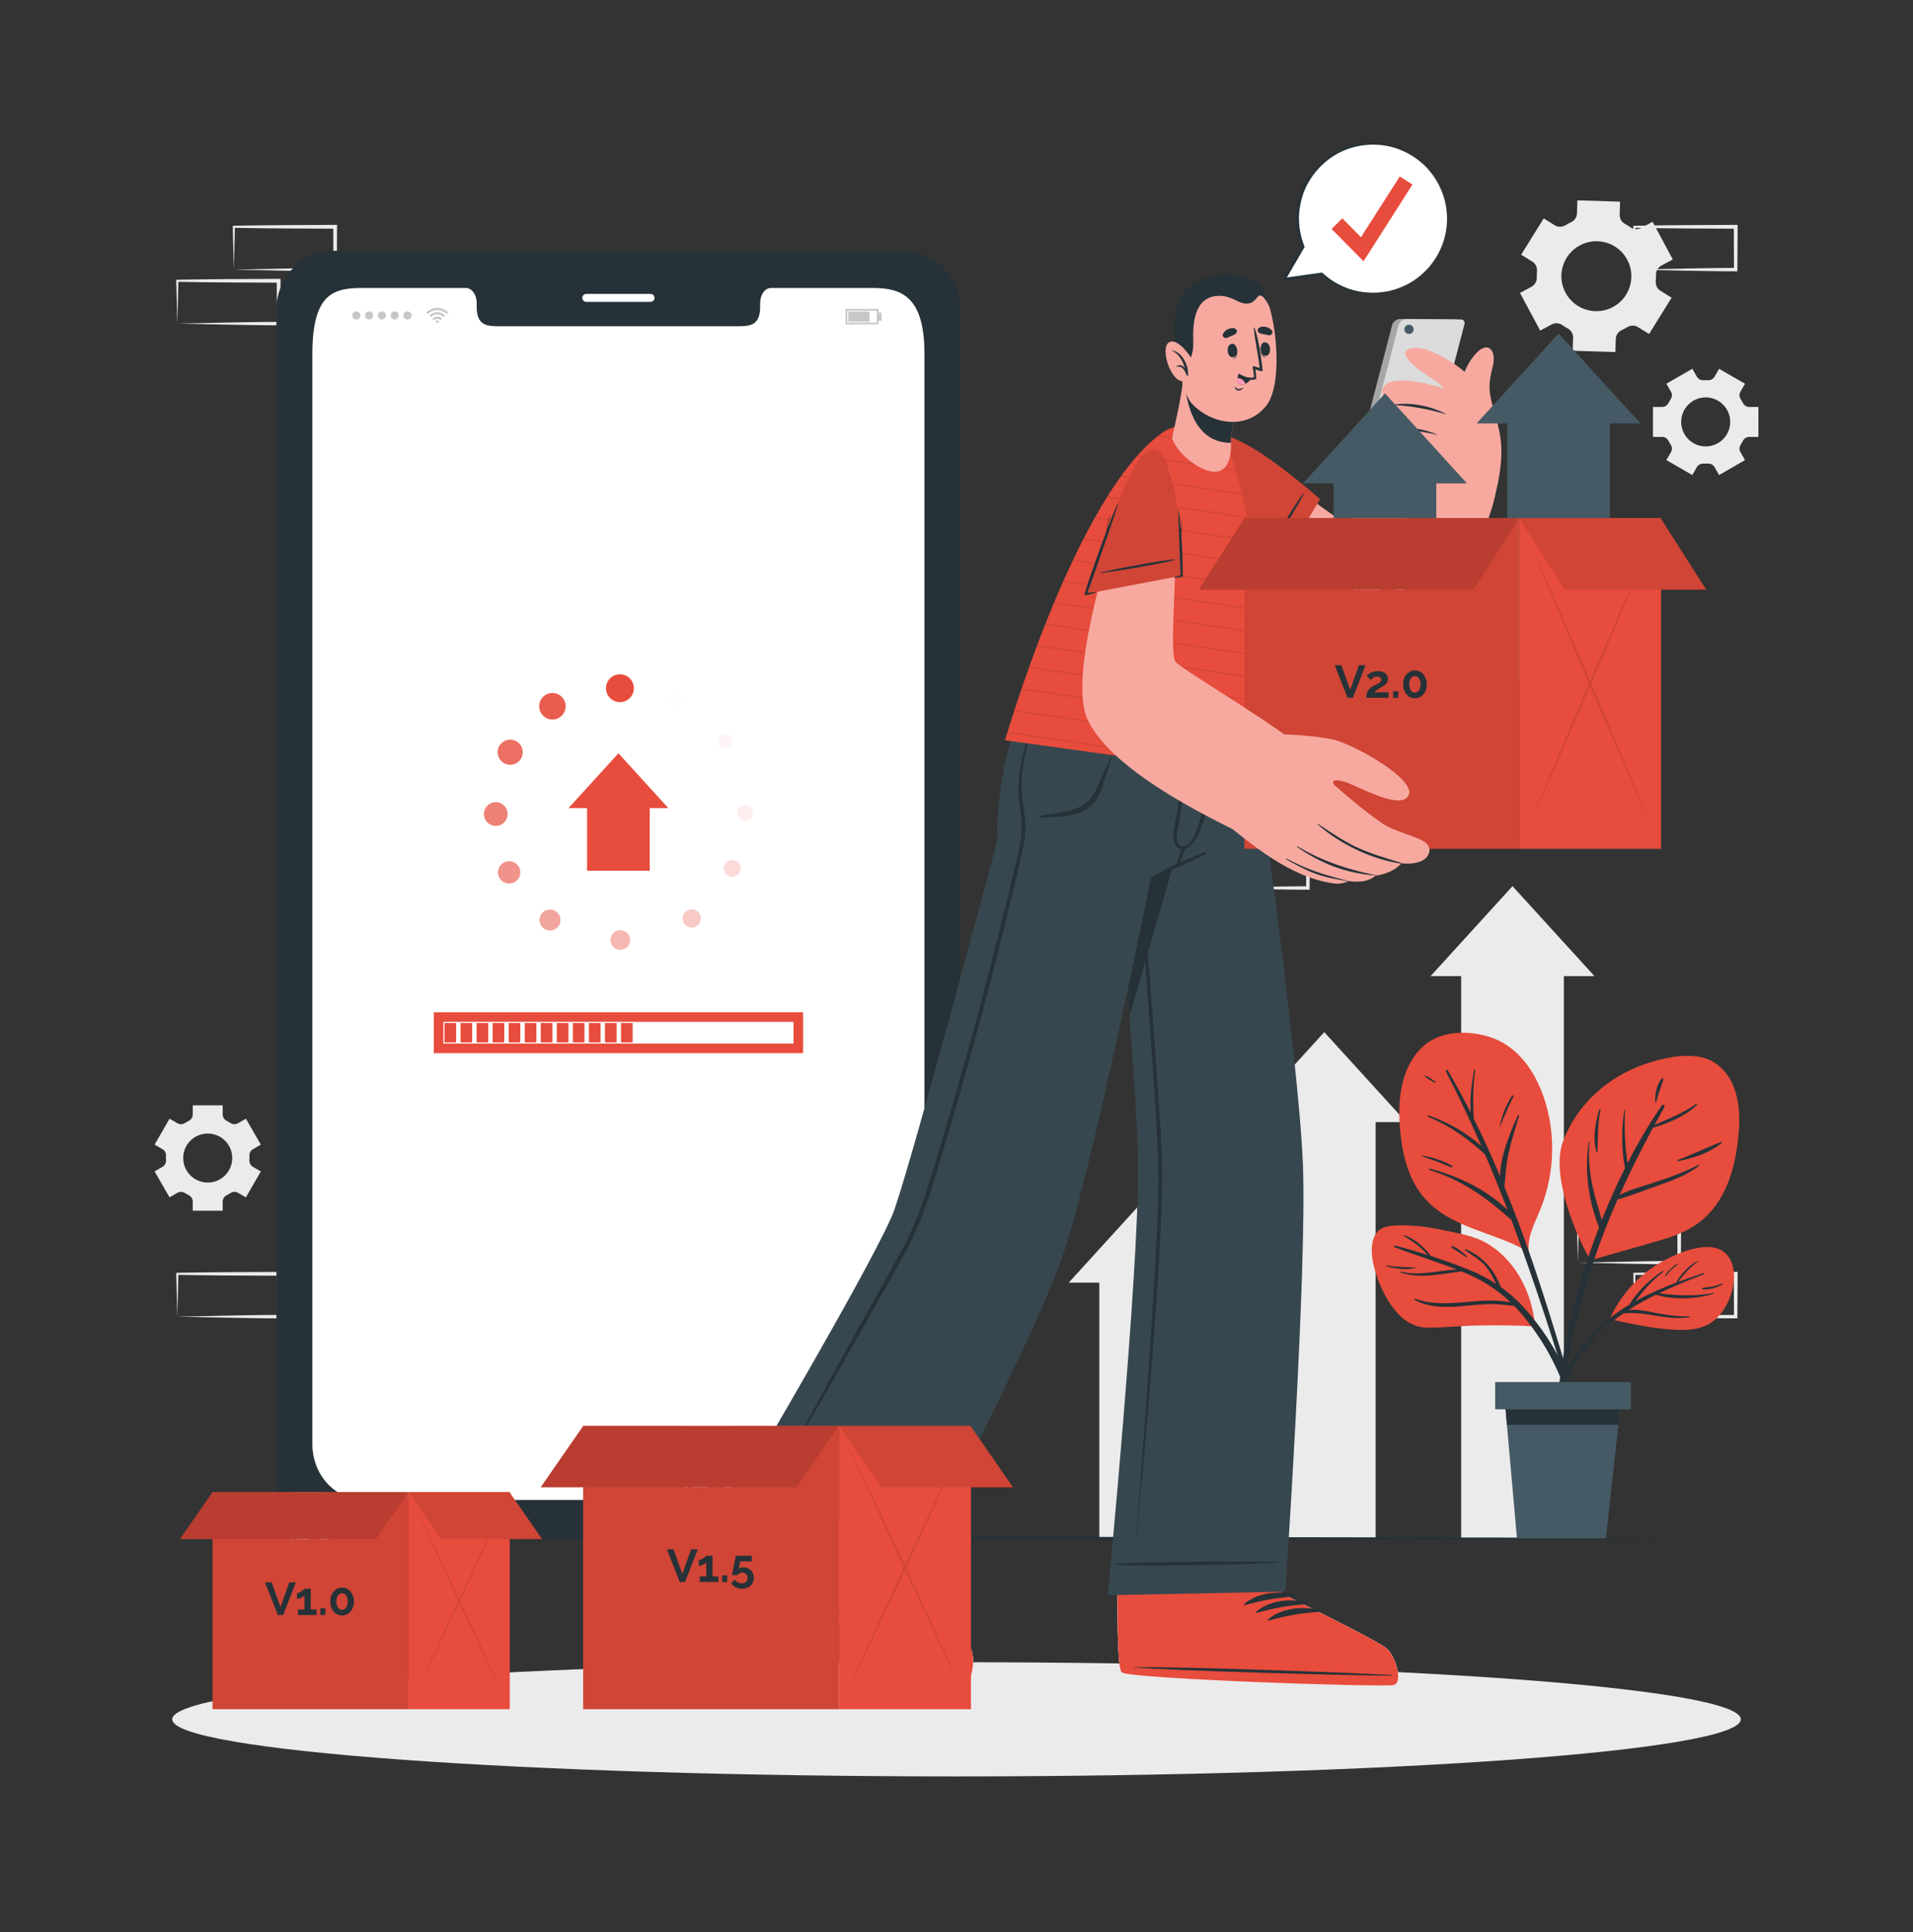 <svg width="100" height="101" viewBox="0 0 100 101" fill="none" xmlns="http://www.w3.org/2000/svg">
<rect x="0" y="0" width="100" height="101" fill="#333333" stroke="none"/>
<path d="M82.482 66.008L85.153 65.953L86.469 65.93C86.907 65.921 87.342 65.923 87.778 65.919L87.689 66.008L87.678 63.77L87.778 63.87L85.13 63.858C84.247 63.856 83.365 63.835 82.482 63.825L82.537 63.77C82.533 64.136 82.519 64.505 82.51 64.877L82.482 66.008ZM82.482 66.008L82.454 64.901C82.445 64.528 82.431 64.15 82.427 63.77L82.427 63.716L82.482 63.716C83.365 63.706 84.247 63.684 85.13 63.683L87.778 63.67L87.878 63.67L87.878 63.77L87.867 66.008L87.867 66.098L87.778 66.097C87.332 66.094 86.884 66.096 86.439 66.086L85.107 66.064L82.482 66.008Z" fill="#EBEBEB"/>
<path d="M85.436 68.831L88.107 68.775L89.423 68.752C89.861 68.743 90.296 68.745 90.732 68.741L90.643 68.831L90.632 66.593L90.732 66.692L88.084 66.68C87.201 66.679 86.319 66.657 85.436 66.647L85.491 66.592C85.487 66.959 85.474 67.327 85.465 67.7L85.436 68.831ZM85.436 68.831L85.408 67.723C85.399 67.35 85.385 66.972 85.382 66.593L85.381 66.539L85.436 66.538C86.319 66.528 87.201 66.506 88.084 66.505L90.732 66.493L90.832 66.492L90.832 66.593L90.821 68.831L90.821 68.92L90.732 68.92C90.286 68.916 89.838 68.918 89.393 68.909L88.061 68.886L85.436 68.831Z" fill="#EBEBEB"/>
<path d="M57.175 46.422L59.846 46.367L61.162 46.344C61.6 46.335 62.035 46.337 62.471 46.333L62.382 46.422L62.371 44.184L62.471 44.284L59.823 44.272C58.941 44.271 58.058 44.249 57.175 44.239L57.23 44.184C57.226 44.55 57.213 44.919 57.204 45.291L57.175 46.422ZM57.175 46.422L57.147 45.315C57.138 44.942 57.124 44.564 57.121 44.184L57.12 44.13L57.175 44.13C58.058 44.12 58.941 44.098 59.823 44.097L62.471 44.084L62.572 44.084L62.571 44.184L62.56 46.422L62.56 46.512L62.471 46.511C62.025 46.508 61.578 46.51 61.132 46.5L59.8 46.478L57.175 46.422Z" fill="#EBEBEB"/>
<path d="M60.129 49.245L62.8 49.189L64.116 49.166C64.554 49.157 64.989 49.159 65.425 49.156L65.336 49.245L65.325 47.007L65.425 47.106L62.777 47.094C61.895 47.093 61.012 47.071 60.129 47.061L60.184 47.007C60.18 47.373 60.167 47.741 60.158 48.114L60.129 49.245ZM60.129 49.245L60.101 48.138C60.092 47.764 60.079 47.386 60.075 47.007L60.074 46.953L60.129 46.952C61.012 46.942 61.895 46.92 62.777 46.919L65.425 46.907L65.526 46.906L65.525 47.007L65.515 49.245L65.514 49.334L65.425 49.334C64.979 49.33 64.532 49.332 64.086 49.323L62.754 49.3L60.129 49.245Z" fill="#EBEBEB"/>
<path d="M63.073 46.422L65.744 46.367L67.06 46.344C67.497 46.335 67.933 46.337 68.369 46.333L68.28 46.422L68.269 44.184L68.369 44.284L65.721 44.272C64.838 44.271 63.955 44.249 63.073 44.239L63.127 44.184C63.124 44.55 63.11 44.919 63.101 45.291L63.073 46.422ZM63.073 46.422L63.044 45.315C63.035 44.942 63.022 44.564 63.018 44.184L63.018 44.13L63.073 44.13C63.955 44.12 64.838 44.098 65.721 44.097L68.369 44.084L68.469 44.084L68.469 44.184L68.458 46.422L68.458 46.512L68.369 46.511C67.922 46.508 67.475 46.51 67.03 46.5L65.698 46.478L63.073 46.422Z" fill="#EBEBEB"/>
<path d="M9.269 68.831L11.94 68.775L13.256 68.752C13.694 68.743 14.129 68.745 14.565 68.741L14.476 68.831L14.465 66.593L14.565 66.692L11.917 66.68C11.034 66.679 10.152 66.657 9.269 66.647L9.324 66.592C9.32 66.959 9.306 67.327 9.297 67.7L9.269 68.831ZM9.269 68.831L9.241 67.723C9.232 67.35 9.218 66.972 9.214 66.593L9.214 66.539L9.269 66.538C10.152 66.528 11.034 66.506 11.917 66.505L14.565 66.493L14.665 66.492L14.665 66.593L14.654 68.831L14.654 68.92L14.565 68.92C14.119 68.916 13.671 68.918 13.226 68.909L11.894 68.886L9.269 68.831Z" fill="#EBEBEB"/>
<path d="M12.223 14.094L14.894 14.039L16.21 14.016C16.648 14.007 17.083 14.009 17.519 14.005L17.43 14.094L17.419 11.856L17.519 11.956L14.871 11.944C13.989 11.943 13.106 11.921 12.223 11.911L12.278 11.856C12.274 12.222 12.261 12.591 12.252 12.963L12.223 14.094ZM12.223 14.094L12.195 12.987C12.186 12.614 12.172 12.236 12.169 11.856L12.168 11.802L12.223 11.802C13.106 11.791 13.989 11.77 14.871 11.769L17.519 11.756L17.62 11.756L17.619 11.856L17.608 14.094L17.608 14.184L17.519 14.183C17.073 14.18 16.625 14.182 16.18 14.172L14.848 14.15L12.223 14.094Z" fill="#EBEBEB"/>
<path d="M9.269 16.916L11.94 16.861L13.256 16.838C13.694 16.829 14.129 16.831 14.565 16.827L14.476 16.916L14.465 14.678L14.565 14.778L11.917 14.766C11.034 14.765 10.152 14.743 9.269 14.733L9.324 14.678C9.32 15.044 9.306 15.413 9.297 15.786L9.269 16.916ZM9.269 16.916L9.241 15.809C9.232 15.436 9.218 15.058 9.214 14.678L9.214 14.624L9.269 14.624C10.152 14.614 11.034 14.592 11.917 14.591L14.565 14.579L14.665 14.578L14.665 14.678L14.654 16.916L14.654 17.006L14.565 17.006C14.119 17.002 13.671 17.004 13.226 16.995L11.894 16.972L9.269 16.916Z" fill="#EBEBEB"/>
<path d="M85.436 14.094L88.107 14.039L89.423 14.016C89.861 14.007 90.296 14.009 90.732 14.005L90.643 14.094L90.632 11.856L90.732 11.956L88.084 11.944C87.201 11.943 86.319 11.921 85.436 11.911L85.491 11.856C85.487 12.222 85.474 12.591 85.465 12.963L85.436 14.094ZM85.436 14.094L85.408 12.987C85.399 12.614 85.385 12.236 85.382 11.856L85.381 11.802L85.436 11.802C86.319 11.791 87.201 11.77 88.084 11.769L90.732 11.756L90.832 11.756L90.832 11.856L90.821 14.094L90.821 14.184L90.732 14.183C90.286 14.18 89.838 14.182 89.393 14.172L88.061 14.15L85.436 14.094Z" fill="#EBEBEB"/>
<path d="M80.695 11.418L79.517 13.315L80.099 13.675C80.27 13.781 80.362 13.975 80.345 14.175C80.336 14.286 80.332 14.397 80.335 14.509C80.339 14.709 80.234 14.896 80.058 14.991L79.455 15.313L80.511 17.282L81.113 16.959C81.29 16.864 81.504 16.881 81.668 16.995C81.76 17.059 81.854 17.118 81.952 17.171C82.128 17.267 82.238 17.452 82.232 17.652L82.21 18.336L84.442 18.405L84.463 17.72C84.469 17.518 84.592 17.343 84.774 17.258C84.823 17.234 84.873 17.209 84.921 17.183C84.969 17.157 85.017 17.13 85.064 17.102C85.235 16.998 85.448 16.992 85.618 17.098L86.204 17.46L87.381 15.563L86.799 15.201C86.628 15.095 86.535 14.902 86.552 14.701C86.562 14.591 86.566 14.48 86.564 14.369C86.559 14.169 86.664 13.982 86.841 13.887L87.443 13.564L86.387 11.595L85.785 11.919C85.608 12.013 85.395 11.998 85.231 11.883C85.139 11.82 85.045 11.761 84.948 11.709C84.771 11.612 84.661 11.428 84.667 11.227L84.688 10.542L82.456 10.473L82.435 11.158C82.428 11.358 82.305 11.533 82.124 11.618C82.075 11.642 82.025 11.667 81.976 11.693C81.928 11.719 81.88 11.746 81.833 11.774C81.661 11.878 81.447 11.884 81.276 11.778L80.695 11.418ZM82.585 12.827C83.475 12.35 84.583 12.684 85.06 13.574C85.537 14.464 85.204 15.574 84.314 16.051C83.424 16.529 82.313 16.194 81.836 15.303C81.358 14.413 81.695 13.305 82.585 12.827Z" fill="#EBEBEB"/>
<path d="M88.464 19.279L87.108 20.061L87.348 20.476C87.419 20.598 87.412 20.748 87.335 20.866C87.292 20.931 87.253 20.999 87.218 21.069C87.154 21.194 87.028 21.274 86.887 21.274H86.408V22.839H86.887C87.028 22.839 87.154 22.92 87.218 23.045C87.253 23.115 87.292 23.183 87.335 23.248C87.412 23.366 87.418 23.516 87.348 23.638L87.108 24.052L88.464 24.834L88.703 24.418C88.774 24.296 88.908 24.229 89.049 24.236C89.087 24.238 89.125 24.238 89.164 24.238C89.202 24.238 89.241 24.238 89.279 24.236C89.419 24.229 89.553 24.295 89.623 24.417L89.864 24.834L91.219 24.052L90.979 23.637C90.909 23.515 90.916 23.364 90.993 23.247C91.035 23.182 91.074 23.114 91.11 23.045C91.174 22.92 91.3 22.84 91.44 22.84H91.919V21.275H91.44C91.3 21.275 91.174 21.194 91.11 21.069C91.074 21 91.035 20.933 90.993 20.868C90.916 20.75 90.909 20.6 90.979 20.477L91.219 20.062L89.864 19.28L89.624 19.696C89.554 19.817 89.42 19.884 89.28 19.877C89.242 19.875 89.203 19.874 89.164 19.874C89.125 19.874 89.087 19.875 89.049 19.877C88.908 19.884 88.774 19.817 88.703 19.695L88.464 19.279ZM89.164 20.775C89.872 20.775 90.445 21.349 90.445 22.056C90.445 22.764 89.872 23.338 89.164 23.338C88.456 23.338 87.882 22.764 87.882 22.056C87.882 21.349 88.456 20.775 89.164 20.775Z" fill="#EBEBEB"/>
<path d="M8.081 61.239L8.863 62.594L9.278 62.354C9.4 62.284 9.55 62.291 9.668 62.368C9.733 62.41 9.801 62.449 9.87 62.485C9.996 62.548 10.076 62.675 10.076 62.815V63.294H11.641V62.815C11.641 62.675 11.722 62.548 11.847 62.485C11.917 62.449 11.985 62.41 12.05 62.368C12.168 62.291 12.318 62.284 12.44 62.354L12.854 62.594L13.636 61.239L13.22 60.999C13.098 60.929 13.03 60.795 13.037 60.654C13.04 60.616 13.04 60.577 13.04 60.539C13.04 60.5 13.04 60.462 13.037 60.424C13.03 60.283 13.097 60.15 13.219 60.08L13.636 59.838L12.854 58.483L12.438 58.723C12.316 58.793 12.166 58.786 12.048 58.709C11.983 58.667 11.916 58.628 11.847 58.593C11.722 58.529 11.641 58.402 11.641 58.262V57.783H10.076V58.262C10.076 58.403 9.996 58.529 9.871 58.593C9.801 58.628 9.734 58.667 9.669 58.709C9.551 58.786 9.401 58.793 9.279 58.723L8.863 58.483L8.081 59.838L8.497 60.078C8.619 60.149 8.686 60.282 8.678 60.423C8.676 60.461 8.676 60.5 8.676 60.539C8.676 60.577 8.677 60.616 8.678 60.654C8.686 60.795 8.618 60.929 8.496 60.999L8.081 61.239ZM9.577 60.539C9.577 59.831 10.15 59.258 10.858 59.258C11.566 59.258 12.14 59.831 12.14 60.539C12.14 61.247 11.566 61.821 10.858 61.821C10.15 61.821 9.577 61.246 9.577 60.539Z" fill="#EBEBEB"/>
<path d="M73.509 58.661H71.908V80.42H66.538V58.661H64.94L69.225 53.957L73.509 58.661Z" fill="#EBEBEB"/>
<path d="M83.35 51.03H81.749V80.419H76.379V51.03H74.781L79.065 46.326L83.35 51.03Z" fill="#EBEBEB"/>
<path d="M64.436 67.052H62.835V80.419H57.465V67.052H55.867L60.152 62.348L64.436 67.052Z" fill="#EBEBEB"/>
<path d="M50 92.866C72.643 92.866 90.998 91.53 90.998 89.881C90.998 88.233 72.643 86.897 50 86.897C27.358 86.897 9.002 88.233 9.002 89.881C9.002 91.53 27.358 92.866 50 92.866Z" fill="#EBEBEB"/>
<path d="M8.058 80.434L18.543 80.385L29.029 80.368L50 80.334L70.971 80.367L81.457 80.385L91.942 80.434L81.457 80.483L70.971 80.5L50 80.534L29.029 80.5L18.543 80.482L8.058 80.434Z" fill="#263238"/>
<path d="M47.194 13.113H17.458C15.798 13.113 14.45 14.484 14.45 16.177V77.392C14.45 79.083 15.798 80.457 17.458 80.457H47.194C48.856 80.457 50.205 79.083 50.205 77.392V16.177C50.205 14.483 48.856 13.113 47.194 13.113ZM48.325 75.5C48.325 77.111 47.118 78.414 45.63 78.414H19.027C17.535 78.414 16.329 77.111 16.329 75.5V18.497C16.329 15.215 17.535 15.055 19.027 15.055H24.355C24.665 15.055 24.918 15.407 24.918 15.843V16.031C24.918 17.053 25.477 17.057 26.165 17.057H38.489C39.182 17.057 39.736 17.053 39.736 16.031V15.843C39.736 15.407 39.986 15.055 40.3 15.055H45.63C47.118 15.055 48.325 15.491 48.325 18.497V75.5Z" fill="#263238"/>
<path d="M34.008 15.78H30.646C30.531 15.78 30.439 15.687 30.439 15.573C30.439 15.458 30.532 15.365 30.646 15.365H34.008C34.122 15.365 34.215 15.458 34.215 15.573C34.215 15.687 34.122 15.78 34.008 15.78Z" fill="white"/>
<path d="M48.325 18.497V75.499C48.325 77.111 47.119 78.414 45.631 78.414H19.027C17.536 78.414 16.329 77.111 16.329 75.499V18.497C16.329 15.215 17.536 15.055 19.027 15.055H24.355C24.665 15.055 24.918 15.406 24.918 15.843V16.031C24.918 17.053 25.478 17.056 26.166 17.056H38.489C39.182 17.056 39.736 17.053 39.736 16.031V15.843C39.736 15.406 39.986 15.055 40.301 15.055H45.631C47.119 15.055 48.325 15.491 48.325 18.497Z" fill="white"/>
<path d="M23.436 16.335C23.418 16.352 23.401 16.369 23.384 16.386C23.374 16.396 23.365 16.406 23.355 16.416C23.217 16.281 23.052 16.21 22.859 16.21C22.666 16.21 22.502 16.281 22.362 16.416C22.353 16.407 22.344 16.397 22.335 16.387C22.318 16.37 22.301 16.353 22.284 16.336C22.283 16.336 22.283 16.335 22.282 16.335C22.282 16.335 22.282 16.334 22.282 16.334C22.283 16.333 22.285 16.332 22.286 16.331C22.308 16.312 22.329 16.292 22.351 16.273C22.397 16.235 22.448 16.204 22.502 16.177C22.565 16.146 22.632 16.123 22.701 16.11C22.734 16.104 22.768 16.101 22.801 16.097C22.812 16.096 22.886 16.096 22.888 16.096C22.911 16.097 22.934 16.098 22.956 16.101C23.019 16.108 23.08 16.123 23.139 16.145C23.182 16.16 23.224 16.18 23.263 16.203C23.305 16.227 23.345 16.254 23.381 16.285C23.4 16.301 23.418 16.318 23.436 16.334C23.436 16.334 23.436 16.335 23.436 16.335Z" fill="#C7C7C7"/>
<path d="M22.526 16.577C22.498 16.55 22.472 16.524 22.444 16.497C22.537 16.405 22.646 16.348 22.775 16.33C22.968 16.304 23.133 16.363 23.273 16.495C23.245 16.523 23.219 16.549 23.192 16.577C23.099 16.487 22.988 16.439 22.859 16.439C22.729 16.439 22.618 16.487 22.526 16.577Z" fill="#C7C7C7"/>
<path d="M23.11 16.658C23.084 16.684 23.057 16.711 23.029 16.738C22.983 16.693 22.926 16.668 22.859 16.668C22.792 16.668 22.735 16.693 22.688 16.739C22.661 16.712 22.634 16.685 22.607 16.658C22.736 16.523 22.968 16.512 23.11 16.658Z" fill="#C7C7C7"/>
<path d="M22.931 16.813C22.931 16.854 22.899 16.886 22.858 16.886C22.818 16.886 22.785 16.854 22.785 16.813C22.785 16.773 22.818 16.74 22.858 16.74C22.899 16.74 22.931 16.773 22.931 16.813Z" fill="#C7C7C7"/>
<path d="M18.415 16.491C18.415 16.374 18.51 16.279 18.627 16.279C18.744 16.279 18.839 16.374 18.839 16.491C18.839 16.608 18.744 16.703 18.627 16.703C18.51 16.703 18.415 16.608 18.415 16.491Z" fill="#C7C7C7"/>
<path d="M19.083 16.491C19.083 16.374 19.178 16.279 19.295 16.279C19.412 16.279 19.507 16.374 19.507 16.491C19.507 16.608 19.412 16.703 19.295 16.703C19.178 16.703 19.083 16.608 19.083 16.491Z" fill="#C7C7C7"/>
<path d="M19.963 16.703C20.08 16.703 20.175 16.608 20.175 16.491C20.175 16.374 20.08 16.279 19.963 16.279C19.846 16.279 19.751 16.374 19.751 16.491C19.751 16.608 19.846 16.703 19.963 16.703Z" fill="#C7C7C7"/>
<path d="M20.419 16.491C20.419 16.374 20.514 16.279 20.631 16.279C20.748 16.279 20.843 16.374 20.843 16.491C20.843 16.608 20.748 16.703 20.631 16.703C20.514 16.703 20.419 16.608 20.419 16.491Z" fill="#C7C7C7"/>
<path d="M21.087 16.491C21.087 16.374 21.182 16.279 21.299 16.279C21.416 16.279 21.511 16.374 21.511 16.491C21.511 16.608 21.416 16.703 21.299 16.703C21.182 16.703 21.087 16.608 21.087 16.491Z" fill="#C7C7C7"/>
<path d="M45.926 16.954H44.197V16.152H45.926V16.954ZM44.288 16.864H45.836V16.243H44.288V16.864Z" fill="#C7C7C7"/>
<path d="M45.455 16.289H44.342V16.817H45.455V16.289Z" fill="#C7C7C7"/>
<path d="M46.079 16.34H45.926V16.768H46.079V16.34Z" fill="#C7C7C7"/>
<path d="M32.406 36.706C32.808 36.706 33.134 36.38 33.134 35.978C33.134 35.576 32.808 35.25 32.406 35.25C32.004 35.25 31.678 35.576 31.678 35.978C31.678 36.38 32.004 36.706 32.406 36.706Z" fill="#E74C3C"/>
<path opacity="0.9" d="M28.185 36.921C28.185 37.303 28.495 37.614 28.877 37.614C29.26 37.614 29.57 37.303 29.57 36.921C29.57 36.539 29.26 36.228 28.877 36.228C28.495 36.228 28.185 36.539 28.185 36.921Z" fill="#E74C3C"/>
<path opacity="0.8" d="M26.014 39.325C26.014 39.688 26.308 39.982 26.671 39.982C27.033 39.982 27.327 39.688 27.327 39.325C27.327 38.962 27.033 38.668 26.671 38.668C26.308 38.668 26.014 38.962 26.014 39.325Z" fill="#E74C3C"/>
<path opacity="0.7" d="M25.916 43.178C26.259 43.178 26.537 42.9 26.537 42.556C26.537 42.214 26.259 41.935 25.916 41.935C25.573 41.935 25.295 42.214 25.295 42.556C25.295 42.9 25.573 43.178 25.916 43.178Z" fill="#E74C3C"/>
<path opacity="0.6" d="M26.029 45.605C26.029 45.928 26.291 46.19 26.614 46.19C26.938 46.19 27.2 45.928 27.2 45.605C27.2 45.282 26.938 45.02 26.614 45.02C26.291 45.02 26.029 45.282 26.029 45.605Z" fill="#E74C3C"/>
<path opacity="0.5" d="M28.202 48.096C28.202 48.4 28.448 48.646 28.752 48.646C29.055 48.646 29.301 48.4 29.301 48.096C29.301 47.793 29.055 47.547 28.752 47.547C28.448 47.547 28.202 47.793 28.202 48.096Z" fill="#E74C3C"/>
<path opacity="0.4" d="M31.915 49.141C31.915 49.424 32.145 49.654 32.429 49.654C32.712 49.654 32.942 49.424 32.942 49.141C32.942 48.857 32.712 48.627 32.429 48.627C32.145 48.627 31.915 48.857 31.915 49.141Z" fill="#E74C3C"/>
<path opacity="0.3" d="M35.676 48.017C35.676 48.281 35.89 48.495 36.154 48.495C36.417 48.495 36.631 48.281 36.631 48.017C36.631 47.753 36.417 47.539 36.154 47.539C35.89 47.539 35.676 47.753 35.676 48.017Z" fill="#E74C3C"/>
<path opacity="0.2" d="M37.833 45.401C37.833 45.645 38.031 45.843 38.275 45.843C38.519 45.843 38.717 45.645 38.717 45.401C38.717 45.157 38.519 44.959 38.275 44.959C38.031 44.959 37.833 45.157 37.833 45.401Z" fill="#E74C3C"/>
<path opacity="0.1" d="M38.548 42.49C38.548 42.715 38.73 42.896 38.954 42.896C39.178 42.896 39.36 42.714 39.36 42.49C39.36 42.266 39.178 42.084 38.954 42.084C38.73 42.084 38.548 42.266 38.548 42.49Z" fill="#E74C3C"/>
<path opacity="0.05" d="M37.532 38.744C37.532 38.948 37.698 39.114 37.903 39.114C38.107 39.114 38.273 38.948 38.273 38.744C38.273 38.539 38.107 38.373 37.903 38.373C37.698 38.373 37.532 38.539 37.532 38.744Z" fill="#E74C3C"/>
<path opacity="0.01" d="M35.382 36.97C35.567 36.97 35.717 36.821 35.717 36.636C35.717 36.451 35.567 36.301 35.382 36.301C35.197 36.301 35.047 36.451 35.047 36.636C35.047 36.821 35.197 36.97 35.382 36.97Z" fill="#E74C3C"/>
<path d="M34.94 42.249H33.964V45.521H30.69V42.249H29.716L32.328 39.381L34.94 42.249Z" fill="#E74C3C"/>
<path d="M41.73 53.168H22.925V54.807H41.73V53.168Z" stroke="#E74C3C" stroke-width="0.5" stroke-miterlimit="10"/>
<path d="M23.843 53.48H23.235V54.497H23.843V53.48Z" fill="#E74C3C"/>
<path d="M24.682 53.48H24.074V54.497H24.682V53.48Z" fill="#E74C3C"/>
<path d="M25.521 53.48H24.913V54.497H25.521V53.48Z" fill="#E74C3C"/>
<path d="M26.36 53.48H25.752V54.497H26.36V53.48Z" fill="#E74C3C"/>
<path d="M27.198 53.48H26.591V54.497H27.198V53.48Z" fill="#E74C3C"/>
<path d="M28.037 53.48H27.43V54.497H28.037V53.48Z" fill="#E74C3C"/>
<path d="M28.875 53.48H28.268V54.497H28.875V53.48Z" fill="#E74C3C"/>
<path d="M29.714 53.48H29.106V54.497H29.714V53.48Z" fill="#E74C3C"/>
<path d="M30.553 53.48H29.945V54.497H30.553V53.48Z" fill="#E74C3C"/>
<path d="M31.392 53.48H30.784V54.497H31.392V53.48Z" fill="#E74C3C"/>
<path d="M32.231 53.48H31.623V54.497H32.231V53.48Z" fill="#E74C3C"/>
<path d="M33.069 53.48H32.462V54.497H33.069V53.48Z" fill="#E74C3C"/>
<path d="M59.028 74.547C59.028 74.547 58.417 83.023 58.417 83.029C58.408 84.689 58.431 86.144 58.512 86.896C58.512 86.9 58.512 86.904 58.514 86.908C58.544 87.192 58.583 87.373 58.634 87.422C58.638 87.426 58.639 87.43 58.644 87.432C59.136 87.769 72.4 88.223 72.867 88.084C73.337 87.946 72.973 86.599 72.473 86.171C71.968 85.742 66.969 83.297 66.969 83.297L67.498 74.825L59.028 74.547Z" fill="#F7A9A0"/>
<path d="M58.416 81.246C58.416 81.246 58.417 83.022 58.417 83.028C58.408 84.688 58.431 86.144 58.512 86.895C58.512 86.899 58.512 86.903 58.514 86.907C58.561 87.188 58.603 87.373 58.634 87.421C58.638 87.425 58.639 87.429 58.644 87.431C59.136 87.769 72.4 88.222 72.867 88.083C73.337 87.945 72.973 86.598 72.473 86.17C71.968 85.742 66.969 83.296 66.969 83.296L66.994 81.488L58.416 81.246Z" fill="white"/>
<path d="M72.868 88.083C72.399 88.224 59.136 87.77 58.643 87.431C58.453 87.306 58.407 85.37 58.417 83.028C58.418 83.004 58.418 82.98 58.419 82.955L66.978 83.152L66.97 83.297C66.97 83.297 71.969 85.742 72.472 86.171C72.972 86.598 73.336 87.945 72.868 88.083Z" fill="#E74C3C"/>
<path d="M72.735 87.565C70.501 87.433 61.479 87.114 59.261 87.154C59.243 87.154 59.242 87.166 59.26 87.168C61.472 87.346 70.496 87.593 72.734 87.601C72.781 87.601 72.782 87.567 72.735 87.565Z" fill="#263238"/>
<path d="M67.688 83.348C66.813 83.154 65.733 83.252 65.039 83.856C65.012 83.879 65.046 83.917 65.075 83.909C65.952 83.665 66.769 83.517 67.68 83.459C67.745 83.455 67.75 83.362 67.688 83.348Z" fill="#263238"/>
<path d="M68.31 83.752C67.435 83.558 66.355 83.656 65.661 84.26C65.634 84.283 65.668 84.321 65.697 84.313C66.574 84.069 67.391 83.921 68.302 83.863C68.367 83.859 68.372 83.766 68.31 83.752Z" fill="#263238"/>
<path d="M68.932 84.156C68.058 83.962 66.977 84.061 66.283 84.664C66.256 84.688 66.29 84.725 66.319 84.718C67.196 84.474 68.013 84.326 68.924 84.267C68.989 84.263 68.994 84.17 68.932 84.156Z" fill="#263238"/>
<path d="M57.906 83.394L67.19 83.209C67.19 83.209 68.322 66.502 68.111 60.932C67.882 54.883 65.283 36.881 65.283 36.881H57.442C57.442 36.881 59.447 54.953 59.489 61.005C59.529 66.616 57.906 83.394 57.906 83.394Z" fill="#37474F"/>
<path d="M63.743 36.881L59.033 53.176C58.475 45.464 57.442 36.881 57.442 36.881H63.743Z" fill="#263238"/>
<path d="M58.931 37.768L59.429 43.141L59.89 48.518C60.185 52.104 60.465 55.69 60.679 59.284C60.731 60.182 60.763 61.084 60.75 61.987C60.731 62.888 60.695 63.788 60.649 64.687C60.557 66.484 60.441 68.28 60.303 70.074C60.166 71.868 60.022 73.661 59.867 75.453L59.366 80.826L59.767 75.445C59.901 73.651 60.029 71.857 60.146 70.063C60.259 68.268 60.381 66.473 60.463 64.678C60.506 63.78 60.539 62.882 60.555 61.984C60.565 61.088 60.529 60.192 60.475 59.295C60.279 55.705 59.996 52.118 59.734 48.53L58.931 37.768Z" fill="#263238"/>
<path d="M66.801 81.659C65.352 81.647 65.768 81.63 64.318 81.633C63.609 81.635 58.948 81.651 58.286 81.769C58.272 81.771 58.272 81.796 58.287 81.798C58.951 81.9 63.611 81.803 64.32 81.787C65.769 81.756 65.353 81.749 66.802 81.701C66.829 81.701 66.829 81.659 66.801 81.659Z" fill="#263238"/>
<path d="M43.937 70C43.937 70 39.458 77.279 39.455 77.285C38.728 78.777 38.117 80.098 37.864 80.811C37.862 80.814 37.861 80.818 37.861 80.822C37.765 81.091 37.721 81.271 37.746 81.337C37.748 81.342 37.748 81.347 37.75 81.351C38.047 81.868 49.802 88.029 50.285 88.106C50.767 88.185 51.024 86.814 50.758 86.211C50.489 85.606 47.045 81.235 47.045 81.235L51.448 73.924L43.937 70Z" fill="#F7A9A0"/>
<path d="M37.747 81.339C37.747 81.343 37.747 81.347 37.749 81.352C38.047 81.869 49.802 88.03 50.285 88.107C50.768 88.186 51.023 86.815 50.759 86.212C50.489 85.606 47.045 81.236 47.045 81.236L47.831 79.931C45.91 78.907 42.417 77.108 40.249 75.994C39.777 76.76 39.455 77.284 39.455 77.286C38.727 78.778 38.116 80.098 37.865 80.811C37.862 80.815 37.86 80.82 37.86 80.824C37.764 81.092 37.721 81.272 37.747 81.339Z" fill="white"/>
<path d="M50.285 88.105C49.802 88.028 38.048 81.868 37.75 81.35C37.633 81.154 38.431 79.389 39.456 77.284C39.467 77.263 39.478 77.241 39.489 77.219L47.116 81.108L47.046 81.236C47.046 81.236 50.49 85.606 50.758 86.211C51.023 86.813 50.767 88.184 50.285 88.105Z" fill="#E74C3C"/>
<path d="M50.391 87.579C48.435 86.492 40.444 82.292 38.428 81.366C38.411 81.358 38.406 81.369 38.421 81.378C40.336 82.498 48.361 86.633 50.374 87.611C50.416 87.632 50.432 87.602 50.391 87.579Z" fill="#263238"/>
<path d="M47.671 81.592C46.967 81.038 45.951 80.658 45.064 80.901C45.03 80.91 45.044 80.959 45.073 80.965C45.969 81.125 46.769 81.346 47.616 81.689C47.676 81.713 47.721 81.632 47.671 81.592Z" fill="#263238"/>
<path d="M48.056 82.227C47.353 81.673 46.337 81.293 45.45 81.536C45.416 81.545 45.429 81.594 45.459 81.599C46.355 81.76 47.155 81.981 48.002 82.324C48.062 82.348 48.107 82.266 48.056 82.227Z" fill="#263238"/>
<path d="M48.441 82.86C47.738 82.305 46.721 81.925 45.835 82.169C45.8 82.178 45.814 82.227 45.844 82.232C46.74 82.393 47.54 82.614 48.387 82.957C48.446 82.981 48.492 82.899 48.441 82.86Z" fill="#263238"/>
<path d="M64.481 36.873C64.481 36.873 64.481 36.875 64.479 36.881C64.445 37.042 63.897 39.586 63.328 41.771C62.915 43.367 62.49 44.77 62.246 44.915C61.97 45.079 60.623 45.675 60.172 45.863C60.172 45.863 57.144 60.979 55.545 65.667C54.07 69.992 47.966 81.554 47.966 81.554L39.109 77.079C39.109 77.079 46.026 65.346 46.753 63.24C47.88 59.976 52.104 44.04 52.104 44.04C52.104 44.04 52.072 39.051 53.752 36.873H64.481Z" fill="#37474F"/>
<path d="M47.836 79.827C46.57 79.12 46.943 79.305 45.67 78.612C45.047 78.273 40.95 76.049 40.314 75.835C40.3 75.83 40.288 75.852 40.3 75.861C40.834 76.269 44.968 78.421 45.598 78.748C46.884 79.416 46.522 79.21 47.816 79.864C47.84 79.876 47.859 79.84 47.836 79.827Z" fill="#263238"/>
<path d="M54.377 42.653C54.619 42.591 54.879 42.571 55.126 42.532C55.326 42.5 55.525 42.465 55.722 42.421C56.094 42.339 56.471 42.215 56.775 41.978C57.117 41.712 57.292 41.307 57.457 40.918C57.556 40.687 57.657 40.458 57.76 40.229C57.81 40.118 57.86 40.008 57.911 39.897C57.972 39.768 58.054 39.634 58.099 39.499C58.105 39.479 58.136 39.49 58.129 39.508C58.09 39.598 58.073 39.7 58.044 39.795C58.011 39.906 57.979 40.018 57.945 40.129C57.883 40.327 57.823 40.526 57.758 40.723C57.64 41.077 57.536 41.448 57.336 41.766C56.97 42.348 56.316 42.582 55.663 42.665C55.475 42.689 55.287 42.702 55.098 42.713C54.865 42.726 54.617 42.747 54.384 42.718C54.349 42.714 54.339 42.663 54.377 42.653Z" fill="#263238"/>
<path d="M62.963 44.559C62.002 44.889 61.074 45.359 60.187 45.851C60.152 45.871 60.175 45.925 60.213 45.908C61.148 45.507 62.101 45.123 63.013 44.67C63.085 44.635 63.036 44.533 62.963 44.559Z" fill="#263238"/>
<path d="M63.244 38.155C63.242 38.122 63.185 38.115 63.185 38.15C63.193 39.26 63.122 40.237 63.028 41.274C62.985 41.756 62.597 44.417 61.762 44.223C61.623 44.191 61.551 44.053 61.529 43.842C61.503 43.589 61.598 43.278 61.64 43.026C61.733 42.469 61.807 41.91 61.855 41.347C61.944 40.296 61.949 39.245 61.821 38.198C61.817 38.164 61.767 38.166 61.767 38.201C61.768 39.655 61.73 41.107 61.513 42.548C61.408 43.24 61.06 44.282 61.784 44.389C62.521 44.497 62.998 42.751 63.088 42.274C63.339 40.942 63.349 39.503 63.244 38.155Z" fill="#263238"/>
<path d="M61.785 44.295C61.709 44.473 61.648 44.66 61.597 44.846C61.557 44.992 61.502 45.148 61.519 45.3C61.522 45.329 61.561 45.332 61.577 45.312C61.675 45.188 61.716 45.018 61.77 44.871C61.834 44.7 61.901 44.531 61.96 44.358C61.999 44.244 61.831 44.184 61.785 44.295Z" fill="#263238"/>
<path d="M41.5 75.61C42.761 73.237 44.06 70.885 45.365 68.535C46.008 67.377 46.679 66.232 47.293 65.058C47.899 63.898 48.31 62.68 48.694 61.433C49.474 58.898 50.213 56.351 50.91 53.792C51.607 51.233 52.258 48.662 52.874 46.083C53.028 45.438 53.196 44.793 53.32 44.141C53.45 43.464 53.411 42.831 53.317 42.153C53.232 41.533 53.208 40.923 53.303 40.302C53.397 39.689 53.55 39.086 53.736 38.494C53.834 38.182 53.94 37.873 54.047 37.564C54.059 37.53 54.112 37.545 54.101 37.581C53.719 38.83 53.329 40.093 53.411 41.416C53.45 42.053 53.619 42.677 53.608 43.317C53.597 43.954 53.429 44.578 53.286 45.195C52.685 47.791 52.035 50.375 51.346 52.949C50.657 55.523 49.927 58.086 49.154 60.636C48.778 61.875 48.427 63.135 47.893 64.319C47.359 65.504 46.682 66.624 46.046 67.757C44.73 70.097 43.403 72.431 42.047 74.749C41.875 75.042 41.702 75.335 41.529 75.627C41.518 75.646 41.49 75.629 41.5 75.61Z" fill="#263238"/>
<path d="M72.779 16.966L71.344 22.474C71.284 22.635 71.364 22.767 71.523 22.769L74.371 22.791C74.53 22.793 74.708 22.662 74.768 22.501L76.203 16.994C76.263 16.832 76.183 16.7 76.024 16.699L73.176 16.676C73.017 16.675 72.839 16.804 72.779 16.966Z" fill="#A6A6A6"/>
<path d="M73.117 16.966L71.682 22.474C71.622 22.635 71.702 22.767 71.861 22.769L74.709 22.791C74.868 22.793 75.046 22.662 75.106 22.501L76.541 16.994C76.601 16.832 76.521 16.7 76.362 16.699L73.514 16.676C73.355 16.675 73.177 16.804 73.117 16.966Z" fill="#DBDBDB"/>
<path d="M73.896 17.224C73.892 17.358 73.78 17.462 73.647 17.459C73.513 17.454 73.408 17.343 73.412 17.209C73.416 17.076 73.528 16.971 73.661 16.975C73.795 16.979 73.9 17.09 73.896 17.224Z" fill="#455A64"/>
<path d="M63.939 25.175C65.493 28.634 69.526 33.495 71.023 33.54C71.735 33.561 73.003 33.753 73.952 32.95C76.021 31.199 77.783 27.812 78.164 25.863C78.299 25.17 74.941 23.606 74.432 24.164C73.24 25.471 71.836 28.05 71.63 28.03C70.864 27.959 67.572 25.383 65.462 23.792C62.815 21.795 63.32 23.797 63.939 25.175Z" fill="#F7A9A0"/>
<path d="M78.307 22.271C77.973 20.853 77.67 20.54 78.023 19.194C78.255 18.311 77.79 17.783 77.149 18.485C76.101 19.631 76.148 21.551 76.356 22.212L78.307 22.271Z" fill="#F7A9A0"/>
<path d="M77.987 26.466C77.987 26.466 78.651 24.509 78.444 22.963C78.301 21.894 77.731 19.602 74.766 18.348C74.062 18.05 72.849 18.125 73.821 19.028C74.512 19.67 75.144 19.868 75.478 20.314C75.478 20.314 73.946 20.593 73.675 21.309C73.554 21.629 73.245 22.511 73.102 23.231C73.102 23.231 73.25 23.305 73.452 23.371C73.452 23.371 73.262 24.064 73.752 25.04L77.987 26.466Z" fill="#F7A9A0"/>
<path d="M78.145 21.963C77.72 21.59 76.806 20.815 75.838 20.441C74.763 20.025 72.579 19.515 72.281 20.312C72.062 20.896 72.878 21.164 72.878 21.164C72.878 21.164 71.931 21.144 71.849 21.715C71.774 22.235 72.418 22.405 72.418 22.405C72.418 22.405 71.841 22.491 71.865 23.006C71.895 23.626 73.099 23.344 73.671 23.946C73.799 24.081 78.145 21.963 78.145 21.963Z" fill="#F7A9A0"/>
<path d="M75.588 21.651C75.131 21.366 73.927 20.984 72.896 21.149C72.873 21.153 72.863 21.173 72.885 21.174C74.059 21.233 75.135 21.514 75.585 21.661C75.591 21.663 75.594 21.654 75.588 21.651Z" fill="#263238"/>
<path d="M75.138 22.725C74.718 22.519 73.459 22.182 72.421 22.385C72.398 22.389 72.389 22.41 72.411 22.41C73.64 22.422 74.677 22.616 75.135 22.735C75.141 22.737 75.143 22.728 75.138 22.725Z" fill="#263238"/>
<path d="M69.003 26.094L66.448 30.391C66.448 30.391 63.566 25.708 63.107 24.092C62.591 22.273 63.634 22.407 65.211 23.269C66.788 24.131 69.003 26.094 69.003 26.094Z" fill="#E74C3C"/>
<path opacity="0.1" d="M69.003 26.094L66.448 30.391C66.448 30.391 63.566 25.708 63.107 24.092C62.591 22.273 63.634 22.407 65.211 23.269C66.788 24.131 69.003 26.094 69.003 26.094Z" fill="black"/>
<path d="M68.136 25.782C67.736 26.285 66.751 27.963 66.585 28.238C66.498 28.384 66.175 28.979 66.087 29.123C66.075 29.142 66.106 29.155 66.117 29.137C66.285 28.862 66.483 28.604 66.654 28.329C66.829 28.048 67.889 26.384 68.157 25.795C68.163 25.782 68.145 25.77 68.136 25.782Z" fill="#263238"/>
<path d="M52.531 38.698C52.532 38.697 65.992 40.567 65.992 40.568C65.955 40.832 66.704 29.921 64.093 23.078C63.915 22.612 61.864 21.852 60.812 22.582C56.202 25.783 52.507 38.87 52.531 38.698Z" fill="#E74C3C"/>
<path opacity="0.1" d="M60.558 22.77L64.174 23.303C64.184 23.323 64.192 23.346 64.198 23.366L60.494 22.82C60.514 22.802 60.536 22.785 60.558 22.77ZM59.428 23.854L64.604 24.613C64.6 24.593 64.594 24.573 64.586 24.553L59.474 23.799C59.458 23.817 59.442 23.835 59.428 23.854ZM58.584 24.918L64.932 25.852C64.928 25.831 64.924 25.811 64.918 25.791L58.622 24.863C58.608 24.881 58.596 24.899 58.584 24.918ZM57.86 26L65.2 27.081C65.196 27.059 65.192 27.04 65.188 27.02L57.892 25.945C57.882 25.963 57.87 25.982 57.86 26ZM57.214 27.093L65.418 28.302C65.416 28.282 65.412 28.262 65.408 28.241L57.244 27.04C57.234 27.058 57.224 27.076 57.214 27.093ZM56.624 28.198L65.596 29.517C65.594 29.497 65.59 29.477 65.588 29.457L56.652 28.142C56.642 28.16 56.632 28.18 56.624 28.198ZM56.078 29.305L65.738 30.727C65.736 30.707 65.734 30.688 65.732 30.668L56.104 29.25C56.096 29.267 56.088 29.285 56.078 29.305ZM55.566 30.419L65.852 31.933C65.85 31.913 65.848 31.893 65.846 31.873L55.592 30.363C55.584 30.384 55.576 30.401 55.566 30.419ZM55.088 31.538L65.938 33.136C65.938 33.115 65.936 33.096 65.934 33.075L55.11 31.482C55.102 31.502 55.094 31.52 55.088 31.538ZM54.63 32.657L66.002 34.331C66 34.312 66 34.294 65.998 34.273L54.652 32.603C54.646 32.621 54.638 32.639 54.63 32.657ZM54.198 33.783L66.04 35.528C66.042 35.508 66.04 35.489 66.04 35.469L54.218 33.73C54.212 33.748 54.204 33.766 54.198 33.783ZM53.784 34.911L66.06 36.719C66.062 36.702 66.062 36.681 66.06 36.661L53.804 34.858C53.798 34.876 53.792 34.894 53.784 34.911ZM53.39 36.044L66.062 37.907V37.852L53.408 35.987C53.402 36.005 53.396 36.026 53.39 36.044ZM53.012 37.178L66.042 39.096C66.042 39.075 66.042 39.056 66.044 39.035L53.03 37.12C53.024 37.139 53.018 37.16 53.012 37.178ZM52.654 38.313L66.002 40.278C66.002 40.26 66.004 40.239 66.004 40.219L52.67 38.258C52.664 38.276 52.658 38.295 52.654 38.313Z" fill="black"/>
<path d="M63.622 24.657C62.965 24.765 61.674 23.909 61.278 22.954C61.252 22.889 61.417 22.247 61.581 21.459C61.679 20.98 61.777 20.445 61.831 19.95C61.842 19.848 64.854 21.041 64.854 21.041C64.854 21.041 64.436 22.046 64.347 22.91C64.341 22.982 64.341 23.05 64.347 23.115C64.347 23.125 64.348 23.136 64.347 23.149C64.368 23.542 64.324 24.543 63.622 24.657Z" fill="#F7A9A0"/>
<path d="M64.347 23.116C64.347 23.126 64.348 23.138 64.347 23.15C64.248 23.152 64.142 23.146 64.027 23.132C62.204 22.893 61.97 20.553 61.94 19.963C62.484 20.102 64.854 21.042 64.854 21.042C64.854 21.042 64.435 22.047 64.347 22.911C64.341 22.983 64.34 23.051 64.347 23.116Z" fill="#263238"/>
<path d="M61.673 16.031C61.252 17.11 61.59 20.344 62.321 21.116C63.38 22.234 65.237 22.476 66.218 21.175C67.169 19.913 66.653 15.705 65.826 14.992C64.607 13.941 62.297 14.438 61.673 16.031Z" fill="#F7A9A0"/>
<path d="M64.639 18.18C64.636 18.172 64.623 18.192 64.624 18.201C64.653 18.418 64.649 18.672 64.459 18.764C64.453 18.767 64.454 18.777 64.462 18.776C64.699 18.718 64.701 18.381 64.639 18.18Z" fill="#263238"/>
<path d="M64.421 17.971C64.068 17.979 64.111 18.685 64.438 18.677C64.76 18.67 64.717 17.964 64.421 17.971Z" fill="#263238"/>
<path d="M65.906 18.139C65.908 18.131 65.924 18.148 65.924 18.157C65.931 18.376 65.975 18.626 66.177 18.687C66.183 18.689 66.183 18.7 66.176 18.699C65.933 18.68 65.877 18.348 65.906 18.139Z" fill="#263238"/>
<path d="M66.088 17.899C66.438 17.851 66.508 18.555 66.184 18.599C65.865 18.643 65.795 17.939 66.088 17.899Z" fill="#263238"/>
<path d="M64.123 17.666C64.218 17.636 64.3 17.593 64.391 17.553C64.493 17.509 64.579 17.484 64.641 17.387C64.675 17.334 64.654 17.245 64.607 17.207C64.495 17.12 64.356 17.143 64.231 17.192C64.096 17.244 64.004 17.32 63.932 17.446C63.862 17.568 63.998 17.706 64.123 17.666Z" fill="#263238"/>
<path d="M66.339 17.527C66.24 17.517 66.151 17.491 66.054 17.471C65.945 17.449 65.856 17.442 65.775 17.359C65.731 17.314 65.733 17.223 65.772 17.176C65.864 17.068 66.004 17.063 66.136 17.084C66.28 17.108 66.385 17.163 66.481 17.272C66.575 17.378 66.469 17.54 66.339 17.527Z" fill="#263238"/>
<path d="M64.558 20.222C64.614 20.27 64.67 20.337 64.75 20.339C64.826 20.341 64.913 20.301 64.982 20.27C64.988 20.267 64.996 20.274 64.992 20.28C64.94 20.368 64.824 20.428 64.721 20.416C64.621 20.404 64.567 20.322 64.538 20.233C64.534 20.22 64.55 20.215 64.558 20.222Z" fill="#263238"/>
<path d="M64.749 19.553C64.882 19.736 65.069 19.828 65.266 19.855C65.354 19.867 65.445 19.864 65.534 19.851C65.552 19.849 65.569 19.846 65.585 19.841C65.601 19.839 65.615 19.836 65.632 19.831C65.658 19.826 65.67 19.804 65.673 19.78L65.673 19.778C65.672 19.77 65.672 19.764 65.67 19.756C65.67 19.756 65.67 19.756 65.67 19.754L65.668 19.735C65.662 19.567 65.631 19.311 65.631 19.311C65.694 19.339 66.016 19.461 66.006 19.373C65.918 18.648 65.821 17.841 65.581 17.137C65.574 17.114 65.538 17.122 65.541 17.145C65.598 17.846 65.777 18.532 65.845 19.235C65.742 19.203 65.575 19.142 65.487 19.149C65.464 19.158 65.557 19.641 65.554 19.717C65.554 19.717 65.554 19.72 65.553 19.725C65.272 19.778 65.054 19.706 64.767 19.532C64.751 19.521 64.734 19.537 64.749 19.553Z" fill="#263238"/>
<path d="M65.43 19.771C65.43 19.771 65.293 19.981 65.093 20.066C65.019 20.098 64.939 20.113 64.852 20.096C64.675 20.061 64.661 19.901 64.685 19.762C64.704 19.647 64.75 19.547 64.75 19.547C64.75 19.547 65.019 19.77 65.43 19.771Z" fill="#263238"/>
<path d="M65.093 20.067C65.019 20.098 64.939 20.114 64.852 20.096C64.675 20.061 64.661 19.901 64.685 19.762C64.873 19.77 65.066 19.886 65.093 20.067Z" fill="#FF99BA"/>
<path d="M66.356 16.036C66.22 15.766 66.066 15.494 65.895 15.449C65.725 15.404 65.639 15.818 65.261 15.866C64.75 15.931 64.474 15.474 63.753 15.466C62.719 15.455 62.316 16.343 62.377 17.806C62.432 19.113 61.65 19.283 61.65 19.283C61.65 19.283 61.002 16.431 61.758 15.43C62.514 14.429 64.351 13.898 65.655 14.734C66.13 15.039 66.356 16.036 66.356 16.036Z" fill="#263238"/>
<path d="M62.278 18.729C62.278 18.729 61.614 17.655 61.131 17.886C60.648 18.117 61.106 19.645 61.645 19.881C62.183 20.117 62.411 19.623 62.411 19.623L62.278 18.729Z" fill="#F7A9A0"/>
<path d="M61.273 18.32C61.264 18.319 61.262 18.331 61.269 18.335C61.646 18.513 61.829 18.882 61.95 19.261C61.844 19.112 61.692 19.025 61.493 19.151C61.482 19.157 61.491 19.174 61.502 19.172C61.662 19.147 61.774 19.181 61.874 19.314C61.945 19.408 61.99 19.524 62.038 19.63C62.054 19.666 62.118 19.651 62.107 19.61C62.106 19.607 62.105 19.604 62.104 19.601C62.142 19.11 61.798 18.4 61.273 18.32Z" fill="#263238"/>
<path d="M85.757 22.136H84.156V35.503H78.786V22.136H77.189L81.473 17.432L85.757 22.136Z" fill="#455A64"/>
<path d="M76.683 25.269H75.082V38.636H69.712V25.269H68.114L72.399 20.564L76.683 25.269Z" fill="#455A64"/>
<path d="M79.414 27.084H65.053V44.373H79.414V27.084Z" fill="#E74C3C"/>
<path opacity="0.1" d="M79.414 27.084H65.053V44.373H79.414V27.084Z" fill="black"/>
<path d="M86.83 27.086H79.414V44.376H86.83V27.086Z" fill="#E74C3C"/>
<path d="M73.452 30.822H73.148H72.92L72.789 30.535L72.606 30.822L72.358 30.23L72.124 30.822H71.451H71.144L71.034 30.427L70.929 30.822H70.73V27.086H73.452V30.822Z" fill="white"/>
<g opacity="0.1">
<path d="M86.319 43.183C85.769 41.954 85.225 40.721 84.686 39.483L83.077 35.764L81.489 32.029C80.962 30.782 80.441 29.531 79.925 28.275C80.474 29.505 81.019 30.738 81.558 31.975L83.166 35.694L84.755 39.43C85.281 40.676 85.802 41.928 86.319 43.183Z" fill="black"/>
<path d="M86.319 28.275C85.803 29.531 85.282 30.782 84.755 32.029L83.166 35.764L81.558 39.483C81.019 40.721 80.474 41.954 79.925 43.183C80.441 41.928 80.962 40.676 81.489 39.429L83.077 35.694L84.686 31.976C85.225 30.738 85.77 29.505 86.319 28.275Z" fill="black"/>
</g>
<path d="M62.669 30.824H77.029L79.412 27.084H65.053L62.669 30.824Z" fill="#E74C3C"/>
<g opacity="0.2">
<path d="M62.669 30.824H77.029L79.412 27.084H65.053L62.669 30.824Z" fill="black"/>
</g>
<path d="M81.796 30.826H89.19L86.806 27.086H79.412L81.796 30.826Z" fill="#E74C3C"/>
<path opacity="0.1" d="M81.796 30.826H89.19L86.806 27.086H79.412L81.796 30.826Z" fill="black"/>
<path d="M70.12 34.775L70.581 36.064L71.037 34.775H71.384L70.72 36.479H70.441L69.772 34.775H70.12Z" fill="#263238"/>
<path d="M71.425 36.48C71.425 36.408 71.43 36.343 71.442 36.285C71.453 36.226 71.472 36.172 71.5 36.123C71.528 36.073 71.567 36.027 71.616 35.983C71.664 35.94 71.726 35.898 71.802 35.856C71.867 35.821 71.925 35.79 71.976 35.764C72.026 35.737 72.068 35.713 72.102 35.691C72.135 35.668 72.161 35.645 72.179 35.622C72.196 35.599 72.205 35.572 72.205 35.542C72.205 35.494 72.186 35.453 72.147 35.418C72.109 35.384 72.054 35.367 71.982 35.367C71.943 35.367 71.908 35.372 71.876 35.382C71.844 35.393 71.814 35.407 71.786 35.424C71.758 35.442 71.733 35.462 71.709 35.483C71.686 35.505 71.665 35.528 71.646 35.551L71.44 35.314C71.46 35.291 71.49 35.267 71.528 35.24C71.567 35.214 71.612 35.189 71.664 35.166C71.716 35.143 71.774 35.124 71.837 35.108C71.9 35.093 71.967 35.086 72.04 35.086C72.121 35.086 72.194 35.096 72.258 35.116C72.322 35.136 72.376 35.164 72.42 35.2C72.464 35.236 72.498 35.279 72.521 35.329C72.544 35.38 72.556 35.434 72.556 35.494C72.556 35.55 72.545 35.599 72.524 35.642C72.504 35.686 72.477 35.724 72.445 35.758C72.413 35.791 72.378 35.82 72.341 35.845C72.303 35.87 72.267 35.892 72.232 35.911C72.203 35.927 72.17 35.946 72.133 35.966C72.096 35.987 72.06 36.01 72.024 36.035C71.988 36.059 71.955 36.085 71.924 36.111C71.894 36.138 71.871 36.164 71.855 36.19H72.582V36.48L71.425 36.48Z" fill="#263238"/>
<path d="M72.827 36.48V36.135H73.091V36.48H72.827Z" fill="#263238"/>
<path d="M74.584 35.776C74.584 35.882 74.568 35.979 74.537 36.068C74.506 36.157 74.463 36.233 74.407 36.298C74.352 36.363 74.287 36.413 74.211 36.45C74.135 36.486 74.053 36.504 73.965 36.504C73.875 36.504 73.793 36.486 73.718 36.45C73.642 36.413 73.577 36.363 73.522 36.298C73.467 36.233 73.424 36.157 73.392 36.068C73.361 35.979 73.346 35.882 73.346 35.776C73.346 35.671 73.361 35.574 73.392 35.485C73.424 35.396 73.467 35.319 73.522 35.255C73.577 35.19 73.642 35.139 73.718 35.102C73.793 35.065 73.875 35.047 73.965 35.047C74.053 35.047 74.135 35.065 74.211 35.102C74.287 35.139 74.352 35.19 74.407 35.255C74.463 35.319 74.506 35.396 74.537 35.485C74.568 35.574 74.584 35.671 74.584 35.776ZM74.26 35.776C74.26 35.712 74.252 35.654 74.238 35.6C74.224 35.546 74.203 35.5 74.177 35.462C74.15 35.424 74.119 35.394 74.083 35.373C74.047 35.352 74.008 35.342 73.965 35.342C73.919 35.342 73.879 35.353 73.843 35.373C73.807 35.394 73.776 35.424 73.749 35.462C73.723 35.5 73.703 35.547 73.688 35.6C73.674 35.654 73.667 35.712 73.667 35.776C73.667 35.84 73.674 35.899 73.688 35.952C73.703 36.005 73.723 36.05 73.749 36.089C73.776 36.127 73.807 36.157 73.843 36.177C73.879 36.198 73.919 36.208 73.965 36.208C74.008 36.208 74.047 36.198 74.083 36.177C74.119 36.156 74.15 36.127 74.177 36.089C74.203 36.05 74.224 36.005 74.238 35.952C74.252 35.899 74.26 35.84 74.26 35.776Z" fill="#263238"/>
<path d="M58.786 25.893C57.878 29.037 55.801 35.508 56.879 37.68C58.293 40.53 63.943 43.092 65.415 43.826C66.056 44.145 68.434 40.007 68.152 39.295C67.869 38.583 61.81 35.041 61.447 34.597C61.085 34.153 61.62 29.066 61.441 26.294C61.215 22.798 59.555 23.233 58.786 25.893Z" fill="#F7A9A0"/>
<path d="M69.776 41.102C69.572 40.799 69.73 40.69 70.348 40.889C70.974 41.09 73.245 42.402 73.636 41.569C74.03 40.733 70.786 38.928 69.731 38.675C68.676 38.42 66.88 38.383 66.88 38.383C67.441 38.861 68.689 40.15 69.776 41.102Z" fill="#F7A9A0"/>
<path d="M63.833 42.87C65.461 44.159 67.409 45.863 69.729 46.185C70.184 46.248 70.477 46.056 70.477 46.056C71.515 46.219 71.903 45.778 71.903 45.778C72.916 45.634 73.251 45.128 73.251 45.128C73.251 45.128 74.471 45.306 74.701 44.586C74.961 43.78 73.197 43.688 72.258 43.044C70.105 41.569 67.459 38.87 66.88 38.383L63.833 42.87Z" fill="#F7A9A0"/>
<path d="M68.915 43.084C69.557 43.506 70.177 43.937 70.873 44.269C71.636 44.633 72.432 44.856 73.236 45.104C73.262 45.111 73.253 45.147 73.227 45.144C71.7 44.927 70.055 44.126 68.896 43.113C68.867 43.089 68.883 43.063 68.915 43.084Z" fill="#263238"/>
<path d="M67.837 44.254C68.484 44.629 69.626 45.282 71.909 45.754C71.916 45.756 71.916 45.769 71.908 45.768C70.385 45.659 69.06 45.151 67.819 44.285C67.78 44.258 67.793 44.229 67.837 44.254Z" fill="#263238"/>
<path d="M67.268 44.892C68.393 45.489 69.178 45.723 70.474 46.05C70.481 46.051 70.48 46.065 70.472 46.064C68.96 45.846 68.437 45.596 67.242 44.928C67.201 44.905 67.224 44.869 67.268 44.892Z" fill="#263238"/>
<path d="M61.749 30.096L56.839 31.036C56.839 31.036 58.429 25.773 59.333 24.357C60.351 22.764 60.943 23.633 61.345 25.384C61.747 27.136 61.749 30.096 61.749 30.096Z" fill="#E74C3C"/>
<path opacity="0.1" d="M61.749 30.096L56.839 31.036C56.839 31.036 58.429 25.773 59.333 24.357C60.351 22.764 60.943 23.633 61.345 25.384C61.747 27.136 61.749 30.096 61.749 30.096Z" fill="black"/>
<path d="M61.406 29.242C60.765 29.277 58.856 29.654 58.54 29.713C58.373 29.744 57.714 29.897 57.547 29.927C57.526 29.931 57.536 29.963 57.557 29.959C57.874 29.902 58.199 29.878 58.518 29.824C58.844 29.768 60.792 29.457 61.41 29.267C61.424 29.263 61.421 29.241 61.406 29.242Z" fill="#263238"/>
<path d="M58.434 26.377C58.441 26.355 58.408 26.347 58.4 26.367C58.215 26.796 58.041 27.23 57.874 27.667C57.904 27.424 57.963 27.189 58.037 26.952C58.04 26.942 58.025 26.937 58.021 26.947C57.919 27.209 57.865 27.493 57.834 27.773C57.718 28.078 57.605 28.384 57.496 28.69C57.218 29.471 56.929 30.251 56.697 31.046C56.684 31.089 56.723 31.127 56.765 31.118C56.935 31.079 57.102 31.037 57.269 30.987C57.286 30.982 57.285 30.953 57.265 30.954C57.121 30.963 56.979 30.98 56.836 30.997C57.125 30.251 57.376 29.489 57.643 28.734C57.919 27.953 58.189 27.169 58.434 26.377Z" fill="#263238"/>
<path d="M61.752 27.951C61.77 27.687 61.786 27.424 61.794 27.16C61.794 27.155 61.786 27.155 61.785 27.16C61.766 27.353 61.75 27.547 61.736 27.74C61.703 27.354 61.663 26.969 61.605 26.588C61.604 26.582 61.595 26.583 61.595 26.589C61.596 27.175 61.631 27.761 61.646 28.347C61.662 28.922 61.687 29.496 61.712 30.071C61.604 30.11 61.495 30.146 61.385 30.181C61.364 30.188 61.372 30.217 61.394 30.214C61.519 30.196 61.643 30.178 61.769 30.166C61.798 30.163 61.825 30.144 61.825 30.111C61.83 29.394 61.807 28.671 61.752 27.951Z" fill="#263238"/>
<path d="M81.05 58.822C81.209 59.912 81.15 61.036 80.884 62.103C80.759 62.603 80.588 63.084 80.381 63.553C80.12 64.154 79.848 64.74 79.913 65.397C79.977 65.439 79.759 65.432 79.752 65.368C77.997 64.369 75.746 64.186 74.395 62.552C73.755 61.778 73.433 60.798 73.28 59.817C73.113 58.749 73.067 57.566 73.343 56.514C73.575 55.623 74.095 54.764 74.932 54.328C75.796 53.879 76.926 53.917 77.836 54.199C79.797 54.808 80.773 56.925 81.05 58.822Z" fill="#E74C3C"/>
<path d="M81.952 71.814C81.712 71.016 81.473 70.218 81.227 69.421C80.745 67.861 80.245 66.307 79.69 64.771C79.358 63.851 79.008 62.94 78.64 62.038C78.703 61.471 78.727 60.906 78.849 60.341C78.996 59.661 79.209 59.003 79.408 58.337C79.42 58.296 79.354 58.275 79.337 58.314C78.943 59.231 78.429 60.405 78.416 61.492C77.987 60.471 77.529 59.463 77.036 58.472C77.008 57.627 76.978 56.808 77.113 55.957C77.12 55.919 77.061 55.907 77.054 55.945C76.922 56.66 76.829 57.425 76.882 58.165C76.505 57.421 76.108 56.685 75.685 55.96C75.646 55.895 75.556 55.962 75.59 56.026C76.249 57.296 76.861 58.593 77.435 59.907C76.64 59.202 75.677 58.668 74.683 58.313C74.639 58.298 74.607 58.361 74.651 58.379C75.782 58.852 76.732 59.521 77.628 60.35C78.04 61.312 78.433 62.283 78.808 63.259C77.709 62.183 76.206 61.474 74.753 61.095C74.703 61.082 74.69 61.157 74.738 61.172C76.42 61.678 77.727 62.632 79.006 63.778C79.155 64.173 79.301 64.569 79.444 64.966C79.986 66.47 80.5 67.984 80.993 69.505C81.229 70.235 81.461 70.965 81.689 71.697C81.935 72.484 82.127 73.315 82.446 74.075C82.477 74.148 82.607 74.131 82.591 74.044C82.447 73.29 82.172 72.549 81.952 71.814Z" fill="#263238"/>
<path d="M79.04 57.285C78.725 57.767 78.515 58.297 78.407 58.861C78.405 58.875 78.427 58.884 78.433 58.869C78.628 58.339 78.858 57.826 79.118 57.323C79.144 57.272 79.069 57.24 79.04 57.285Z" fill="#263238"/>
<path d="M75.909 60.943C75.454 60.684 74.851 60.48 74.333 60.412C74.319 60.41 74.31 60.431 74.325 60.437C74.578 60.542 74.844 60.616 75.101 60.714C75.358 60.813 75.609 60.933 75.869 61.024C75.923 61.043 75.96 60.972 75.909 60.943Z" fill="#263238"/>
<path d="M75.027 56.544C74.867 56.438 74.697 56.302 74.52 56.231C74.492 56.219 74.468 56.254 74.491 56.275C74.631 56.404 74.827 56.501 74.99 56.599C75.022 56.618 75.058 56.565 75.027 56.544Z" fill="#263238"/>
<path d="M86.966 64.784C85.702 65.159 84.431 65.505 83.168 65.876C83.058 65.909 80.921 61.815 81.693 59.705C82.407 57.752 84.041 56.291 85.99 55.628C86.892 55.321 88.002 55.063 88.956 55.274C89.804 55.462 90.403 56.155 90.678 56.953C91.053 58.036 90.928 59.329 90.724 60.435C90.534 61.462 90.159 62.472 89.48 63.278C88.808 64.076 87.952 64.491 86.966 64.784Z" fill="#E74C3C"/>
<path d="M88.799 60.892C87.994 61.298 87.179 61.592 86.321 61.868C85.783 62.04 85.181 62.196 84.666 62.467C85.2 61.276 85.786 60.111 86.407 58.956C87.224 58.72 88.083 58.351 88.699 57.773C88.732 57.742 88.689 57.695 88.653 57.72C87.979 58.196 87.236 58.482 86.491 58.804C86.659 58.493 86.829 58.183 87.002 57.873C87.05 57.787 86.931 57.701 86.873 57.785C86.211 58.741 85.615 59.755 85.077 60.802C84.944 59.878 84.896 58.978 84.947 58.038C84.948 58.014 84.914 58.012 84.91 58.035C84.754 59.029 84.761 60.081 84.942 61.072C84.498 61.957 84.094 62.863 83.732 63.781C83.587 63.23 83.4 62.687 83.275 62.131C83.095 61.331 83.01 60.516 83.093 59.698C83.096 59.674 83.06 59.672 83.056 59.695C82.811 61.146 83.035 62.784 83.587 64.162C83.375 64.715 83.174 65.269 82.989 65.825C82.045 68.669 81.464 71.602 81.312 74.596C81.308 74.665 81.41 74.672 81.418 74.604C81.762 71.667 82.368 68.743 83.302 65.936C83.669 64.834 84.091 63.764 84.554 62.713C85.3 62.493 86.044 62.193 86.778 61.939C87.493 61.692 88.226 61.405 88.827 60.934C88.851 60.916 88.825 60.879 88.799 60.892Z" fill="#263238"/>
<path d="M89.978 59.703C89.205 59.978 88.472 60.363 87.699 60.642C87.663 60.654 87.684 60.712 87.721 60.704C88.538 60.535 89.349 60.283 90.007 59.747C90.032 59.727 90.005 59.693 89.978 59.703Z" fill="#263238"/>
<path d="M83.665 58.035C83.674 57.994 83.614 57.97 83.602 58.013C83.39 58.725 83.244 59.481 83.45 60.21C83.458 60.239 83.503 60.239 83.505 60.206C83.542 59.472 83.501 58.758 83.665 58.035Z" fill="#263238"/>
<path d="M86.86 56.389C86.601 56.72 86.507 57.189 86.524 57.601C86.525 57.628 86.569 57.644 86.576 57.611C86.671 57.204 86.828 56.832 86.953 56.436C86.971 56.378 86.897 56.342 86.86 56.389Z" fill="#263238"/>
<path d="M71.93 66.59C72.301 67.766 73.181 69.392 74.576 69.405C75.48 69.413 76.391 69.306 77.297 69.293C78.267 69.278 79.24 69.281 80.208 69.338C80.287 69.343 80.092 66.432 77.76 65.015C77.106 64.618 76.307 64.492 75.566 64.332C74.718 64.147 73.844 64.023 72.974 64.062C72.438 64.083 71.993 64.197 71.802 64.745C71.603 65.319 71.752 66.031 71.93 66.59Z" fill="#E74C3C"/>
<path d="M72.934 65.118C73.501 65.264 74.073 65.431 74.641 65.612C74.489 65.454 74.341 65.294 74.171 65.153C73.927 64.95 73.658 64.788 73.396 64.61C73.374 64.595 73.387 64.553 73.416 64.564C73.933 64.768 74.471 65.192 74.791 65.658C75.5 65.887 76.202 66.14 76.878 66.418C77.358 66.614 77.8 66.849 78.214 67.121C78.066 66.833 77.93 66.538 77.731 66.28C77.421 65.879 77.002 65.655 76.597 65.37C76.559 65.343 76.591 65.29 76.633 65.308C77.549 65.715 78.105 66.375 78.452 67.281C78.931 67.622 79.369 68.02 79.776 68.482C81.319 70.235 82.534 72.567 82.539 74.947C82.539 75.004 82.448 75.02 82.437 74.961C81.999 72.597 81.065 70.474 79.494 68.639C79.383 68.511 79.27 68.388 79.154 68.269C78.73 68.224 78.309 68.168 77.879 68.174C77.383 68.182 76.89 68.247 76.396 68.288C75.582 68.354 74.681 68.363 73.947 67.954C73.914 67.936 73.936 67.879 73.973 67.893C75.61 68.488 77.327 67.733 78.968 68.088C78.268 67.416 77.473 66.91 76.548 66.527C76.498 66.506 76.448 66.487 76.397 66.467C75.347 66.593 74.237 66.867 73.214 66.525C73.183 66.515 73.196 66.469 73.227 66.477C74.216 66.724 75.164 66.413 76.14 66.364C75.078 65.95 73.995 65.621 72.929 65.21C72.839 65.175 72.837 65.093 72.934 65.118Z" fill="#263238"/>
<path d="M72.47 66.153C72.983 66.237 73.484 66.24 74 66.269C74.011 66.269 74.015 66.287 74.003 66.29C73.5 66.403 72.95 66.333 72.46 66.192C72.434 66.184 72.445 66.149 72.47 66.153Z" fill="#263238"/>
<path d="M75.925 65.145C76.204 65.241 76.464 65.478 76.682 65.671C76.709 65.695 76.673 65.743 76.643 65.721C76.515 65.628 76.383 65.54 76.25 65.454C76.128 65.375 75.992 65.312 75.881 65.22C75.846 65.192 75.883 65.13 75.925 65.145Z" fill="#263238"/>
<path d="M84.16 68.931C84.143 68.97 84.199 69.006 84.221 68.965C84.223 68.965 84.223 68.965 84.223 68.963C84.231 68.974 84.242 68.984 84.259 68.987C85.202 69.19 86.149 69.398 87.109 69.484C87.88 69.552 88.769 69.595 89.444 69.147C90.359 68.541 90.96 66.919 90.466 65.889C89.881 64.665 88.118 65.33 87.233 65.765C85.872 66.429 84.78 67.552 84.16 68.931Z" fill="#E74C3C"/>
<path d="M83.477 69.498C83.996 68.99 84.569 68.567 85.178 68.203C85.595 67.495 86.235 66.906 86.903 66.444C86.937 66.421 86.965 66.474 86.934 66.498C86.359 66.941 85.909 67.462 85.481 68.027C86.162 67.647 86.881 67.335 87.615 67.056C87.871 66.588 88.287 66.149 88.762 65.907C88.772 65.903 88.784 65.916 88.774 65.923C88.36 66.247 88.028 66.584 87.739 67.01C88.172 66.848 88.61 66.697 89.048 66.552C89.087 66.539 89.102 66.599 89.065 66.614C88.285 66.918 87.489 67.239 86.717 67.61C87.692 67.74 88.569 67.771 89.561 67.601C89.587 67.597 89.598 67.634 89.572 67.642C88.615 67.915 87.519 67.965 86.554 67.687C86.062 67.929 85.581 68.193 85.123 68.488C85.506 68.439 85.892 68.506 86.28 68.583C86.957 68.718 87.619 68.837 88.313 68.813C88.338 68.812 88.345 68.855 88.319 68.859C87.14 69.062 86.025 68.526 84.856 68.665C84.423 68.963 84.014 69.291 83.639 69.66C82.904 70.381 82.317 71.243 81.864 72.165C81.371 73.166 81.105 74.227 80.707 75.262C80.69 75.307 80.626 75.29 80.635 75.242C80.975 73.202 81.99 70.952 83.477 69.498Z" fill="#263238"/>
<path d="M87.033 66.7C87.102 66.559 87.222 66.439 87.335 66.334C87.434 66.241 87.555 66.121 87.683 66.073C87.695 66.069 87.702 66.085 87.695 66.093C87.598 66.202 87.463 66.283 87.359 66.388C87.254 66.494 87.167 66.617 87.061 66.721C87.046 66.736 87.025 66.718 87.033 66.7Z" fill="#263238"/>
<path d="M88.978 67.334C89.153 67.29 89.338 67.293 89.516 67.257C89.696 67.22 89.863 67.156 90.037 67.101C90.06 67.093 90.073 67.127 90.053 67.139C89.766 67.309 89.314 67.454 88.978 67.389C88.951 67.383 88.952 67.34 88.978 67.334Z" fill="#263238"/>
<path d="M78.617 72.727L78.772 74.484L79.297 80.419H83.945L84.602 74.484L84.795 72.727H78.617Z" fill="#455A64"/>
<path d="M78.617 72.727L78.772 74.484H84.602L84.795 72.727H78.617Z" fill="#263238"/>
<path d="M78.157 73.674H85.256V72.248H78.157V73.674Z" fill="#455A64"/>
<path d="M43.853 74.547H30.484V89.351H43.853V74.547Z" fill="#E74C3C"/>
<path opacity="0.1" d="M43.853 74.547H30.484V89.351H43.853V74.547Z" fill="black"/>
<path d="M50.755 74.549H43.852V89.353H50.755V74.549Z" fill="#E74C3C"/>
<path d="M38.303 77.746H38.02H37.807L37.686 77.5L37.516 77.746L37.285 77.239L37.066 77.746H36.44H36.155L36.052 77.408L35.954 77.746H35.769V74.547H38.303V77.746Z" fill="white"/>
<g opacity="0.1">
<path d="M50.281 88.333C49.77 87.28 49.263 86.225 48.761 85.165L47.264 81.981L45.785 78.783C45.295 77.715 44.81 76.643 44.329 75.568C44.84 76.621 45.347 77.677 45.849 78.737L47.346 81.921L48.825 85.119C49.315 86.187 49.8 87.259 50.281 88.333Z" fill="black"/>
<path d="M50.281 75.568C49.8 76.643 49.315 77.715 48.825 78.783L47.346 81.981L45.849 85.165C45.347 86.225 44.84 87.281 44.329 88.333C44.81 87.259 45.295 86.187 45.785 85.119L47.264 81.921L48.761 78.737C49.263 77.677 49.77 76.621 50.281 75.568Z" fill="black"/>
</g>
<path d="M28.266 77.749H41.632L43.851 74.547H30.485L28.266 77.749Z" fill="#E74C3C"/>
<g opacity="0.2">
<path d="M28.266 77.749H41.632L43.851 74.547H30.485L28.266 77.749Z" fill="black"/>
</g>
<path d="M46.071 77.751H52.953L50.734 74.549H43.852L46.071 77.751Z" fill="#E74C3C"/>
<path opacity="0.1" d="M46.071 77.751H52.953L50.734 74.549H43.852L46.071 77.751Z" fill="black"/>
<path d="M35.209 80.996L35.67 82.285L36.126 80.996H36.474L35.809 82.7H35.531L34.861 80.996H35.209Z" fill="#263238"/>
<path d="M37.554 82.41V82.701H36.579V82.41H36.92V81.683C36.906 81.702 36.883 81.722 36.852 81.742C36.821 81.762 36.786 81.781 36.75 81.798C36.713 81.816 36.675 81.83 36.636 81.841C36.596 81.853 36.562 81.858 36.531 81.858V81.558C36.56 81.558 36.595 81.549 36.637 81.531C36.678 81.512 36.719 81.49 36.759 81.465C36.799 81.439 36.834 81.414 36.864 81.389C36.893 81.364 36.912 81.344 36.92 81.33H37.249V82.41L37.554 82.41Z" fill="#263238"/>
<path d="M37.751 82.701V82.356H38.015V82.701H37.751Z" fill="#263238"/>
<path d="M38.848 81.935C38.928 81.935 39.002 81.948 39.071 81.975C39.14 82.001 39.199 82.038 39.249 82.086C39.298 82.134 39.337 82.192 39.365 82.259C39.393 82.326 39.407 82.401 39.407 82.482C39.407 82.569 39.392 82.647 39.361 82.718C39.329 82.788 39.286 82.848 39.23 82.899C39.174 82.949 39.107 82.988 39.031 83.016C38.954 83.044 38.87 83.058 38.781 83.058C38.656 83.058 38.544 83.032 38.446 82.979C38.348 82.926 38.273 82.854 38.222 82.763L38.407 82.571C38.451 82.634 38.507 82.683 38.575 82.72C38.642 82.757 38.711 82.775 38.783 82.775C38.87 82.775 38.941 82.749 38.996 82.697C39.051 82.645 39.078 82.576 39.078 82.49C39.078 82.406 39.053 82.339 39.001 82.288C38.949 82.237 38.883 82.211 38.803 82.211C38.75 82.211 38.7 82.223 38.655 82.247C38.609 82.271 38.573 82.304 38.546 82.345H38.265C38.265 82.341 38.268 82.323 38.275 82.291C38.281 82.26 38.289 82.22 38.298 82.171C38.308 82.123 38.319 82.068 38.33 82.008C38.341 81.948 38.353 81.887 38.366 81.825C38.395 81.677 38.426 81.513 38.462 81.33H39.302V81.623H38.694L38.625 82.004C38.644 81.984 38.672 81.967 38.71 81.954C38.748 81.942 38.794 81.935 38.848 81.935Z" fill="#263238"/>
<path d="M21.358 78.004H11.111V89.351H21.358V78.004Z" fill="#E74C3C"/>
<path opacity="0.1" d="M21.358 78.004H11.111V89.351H21.358V78.004Z" fill="black"/>
<path d="M26.649 78.004H21.358V89.352H26.649V78.004Z" fill="#E74C3C"/>
<path d="M17.104 80.456H16.887H16.724L16.631 80.267L16.5 80.456L16.323 80.067L16.156 80.456H15.676H15.457L15.378 80.197L15.303 80.456H15.161V78.004H17.104V80.456Z" fill="white"/>
<g opacity="0.1">
<path d="M26.285 88.57C25.893 87.763 25.504 86.953 25.12 86.141L23.972 83.7L22.839 81.249C22.463 80.431 22.091 79.609 21.723 78.785C22.115 79.592 22.503 80.401 22.888 81.214L24.035 83.654L25.169 86.106C25.544 86.924 25.916 87.746 26.285 88.57Z" fill="black"/>
<path d="M26.285 78.785C25.916 79.609 25.544 80.43 25.169 81.249L24.035 83.7L22.888 86.141C22.503 86.953 22.115 87.763 21.723 88.569C22.091 87.746 22.463 86.924 22.839 86.106L23.972 83.654L25.12 81.214C25.504 80.401 25.893 79.592 26.285 78.785Z" fill="black"/>
</g>
<path d="M9.41 80.458H19.656L21.357 78.004H11.111L9.41 80.458Z" fill="#E74C3C"/>
<g opacity="0.2">
<path d="M9.41 80.458H19.656L21.357 78.004H11.111L9.41 80.458Z" fill="black"/>
</g>
<path d="M23.057 80.459H28.333L26.632 78.004H21.356L23.057 80.459Z" fill="#E74C3C"/>
<path opacity="0.1" d="M23.057 80.459H28.333L26.632 78.004H21.356L23.057 80.459Z" fill="black"/>
<path d="M14.203 82.725L14.663 84.013L15.119 82.725H15.467L14.803 84.429H14.524L13.854 82.725H14.203Z" fill="#263238"/>
<path d="M16.548 84.139V84.429H15.573V84.139H15.914V83.411C15.9 83.431 15.877 83.45 15.846 83.47C15.815 83.49 15.781 83.509 15.744 83.527C15.707 83.544 15.669 83.559 15.63 83.57C15.591 83.581 15.556 83.587 15.525 83.587V83.287C15.554 83.287 15.589 83.277 15.631 83.259C15.673 83.241 15.713 83.219 15.753 83.193C15.793 83.167 15.828 83.142 15.858 83.117C15.887 83.093 15.906 83.073 15.914 83.059H16.243V84.138H16.548V84.139Z" fill="#263238"/>
<path d="M16.744 84.428V84.082H17.008V84.428H16.744Z" fill="#263238"/>
<path d="M18.501 83.726C18.501 83.831 18.485 83.928 18.454 84.017C18.423 84.106 18.38 84.183 18.325 84.248C18.27 84.312 18.204 84.363 18.128 84.399C18.052 84.435 17.97 84.453 17.882 84.453C17.792 84.453 17.71 84.435 17.635 84.399C17.559 84.363 17.494 84.312 17.439 84.248C17.384 84.183 17.341 84.106 17.309 84.017C17.278 83.928 17.263 83.831 17.263 83.726C17.263 83.62 17.278 83.523 17.309 83.434C17.341 83.345 17.384 83.269 17.439 83.204C17.494 83.139 17.559 83.088 17.635 83.051C17.71 83.014 17.792 82.996 17.882 82.996C17.97 82.996 18.052 83.014 18.128 83.051C18.204 83.088 18.27 83.139 18.325 83.204C18.38 83.269 18.423 83.345 18.454 83.434C18.485 83.523 18.501 83.62 18.501 83.726ZM18.177 83.726C18.177 83.662 18.17 83.603 18.155 83.549C18.141 83.496 18.121 83.45 18.094 83.411C18.068 83.373 18.037 83.343 18.001 83.323C17.965 83.302 17.925 83.291 17.882 83.291C17.837 83.291 17.797 83.302 17.761 83.323C17.725 83.344 17.694 83.373 17.667 83.411C17.641 83.45 17.62 83.496 17.606 83.549C17.591 83.603 17.584 83.662 17.584 83.726C17.584 83.79 17.591 83.848 17.606 83.901C17.62 83.954 17.641 83.999 17.667 84.038C17.694 84.076 17.725 84.106 17.761 84.126C17.797 84.147 17.837 84.157 17.882 84.157C17.925 84.157 17.965 84.147 18.001 84.126C18.037 84.106 18.068 84.076 18.094 84.038C18.121 83.999 18.141 83.954 18.155 83.901C18.17 83.848 18.177 83.79 18.177 83.726Z" fill="#263238"/>
<path d="M75.623 11.836C75.398 13.983 73.475 15.542 71.328 15.317C70.46 15.226 69.689 14.858 69.092 14.308L67.137 14.595L68.115 12.905C67.878 12.327 67.778 11.684 67.847 11.022C68.071 8.875 69.995 7.316 72.141 7.541C74.288 7.766 75.847 9.689 75.623 11.836Z" fill="white"/>
<path d="M75.623 11.835C75.541 12.549 75.281 13.248 74.834 13.816C74.731 13.965 74.6 14.089 74.48 14.224C74.344 14.342 74.217 14.472 74.067 14.573C73.781 14.793 73.46 14.966 73.124 15.098C72.79 15.239 72.43 15.306 72.072 15.349C71.891 15.359 71.71 15.376 71.529 15.36C71.347 15.355 71.167 15.336 70.988 15.303C70.273 15.174 69.595 14.839 69.054 14.348L69.1 14.363L67.147 14.663L67.005 14.684L67.077 14.559L68.049 12.866L68.045 12.933C67.571 11.817 67.678 10.489 68.285 9.449C68.588 8.928 69.011 8.48 69.51 8.145C70.008 7.81 70.586 7.599 71.178 7.519C71.77 7.441 72.38 7.495 72.945 7.683C73.51 7.873 74.028 8.193 74.453 8.607C75.316 9.427 75.75 10.658 75.623 11.835ZM75.623 11.835C75.742 10.657 75.299 9.434 74.436 8.624C74.008 8.22 73.489 7.913 72.929 7.735C72.368 7.56 71.768 7.518 71.191 7.605C70.613 7.693 70.054 7.908 69.576 8.242C69.1 8.577 68.697 9.015 68.407 9.518C68.111 10.02 67.957 10.595 67.911 11.172C67.874 11.751 67.969 12.337 68.186 12.875L68.2 12.91L68.181 12.942L67.197 14.629L67.127 14.526L69.085 14.252L69.112 14.248L69.131 14.266C69.648 14.751 70.303 15.091 71.002 15.23C71.177 15.265 71.354 15.287 71.532 15.294C71.71 15.313 71.889 15.3 72.067 15.293C72.421 15.257 72.778 15.197 73.111 15.063C73.446 14.938 73.769 14.774 74.054 14.555C74.204 14.456 74.331 14.328 74.467 14.211C74.587 14.078 74.719 13.955 74.823 13.807C75.271 13.244 75.537 12.548 75.623 11.835Z" fill="#263238"/>
<path d="M71.278 13.658L69.608 11.968L70.169 11.414L71.144 12.401L73.171 9.225L73.835 9.648L71.278 13.658Z" fill="#E74C3C"/>
</svg>

